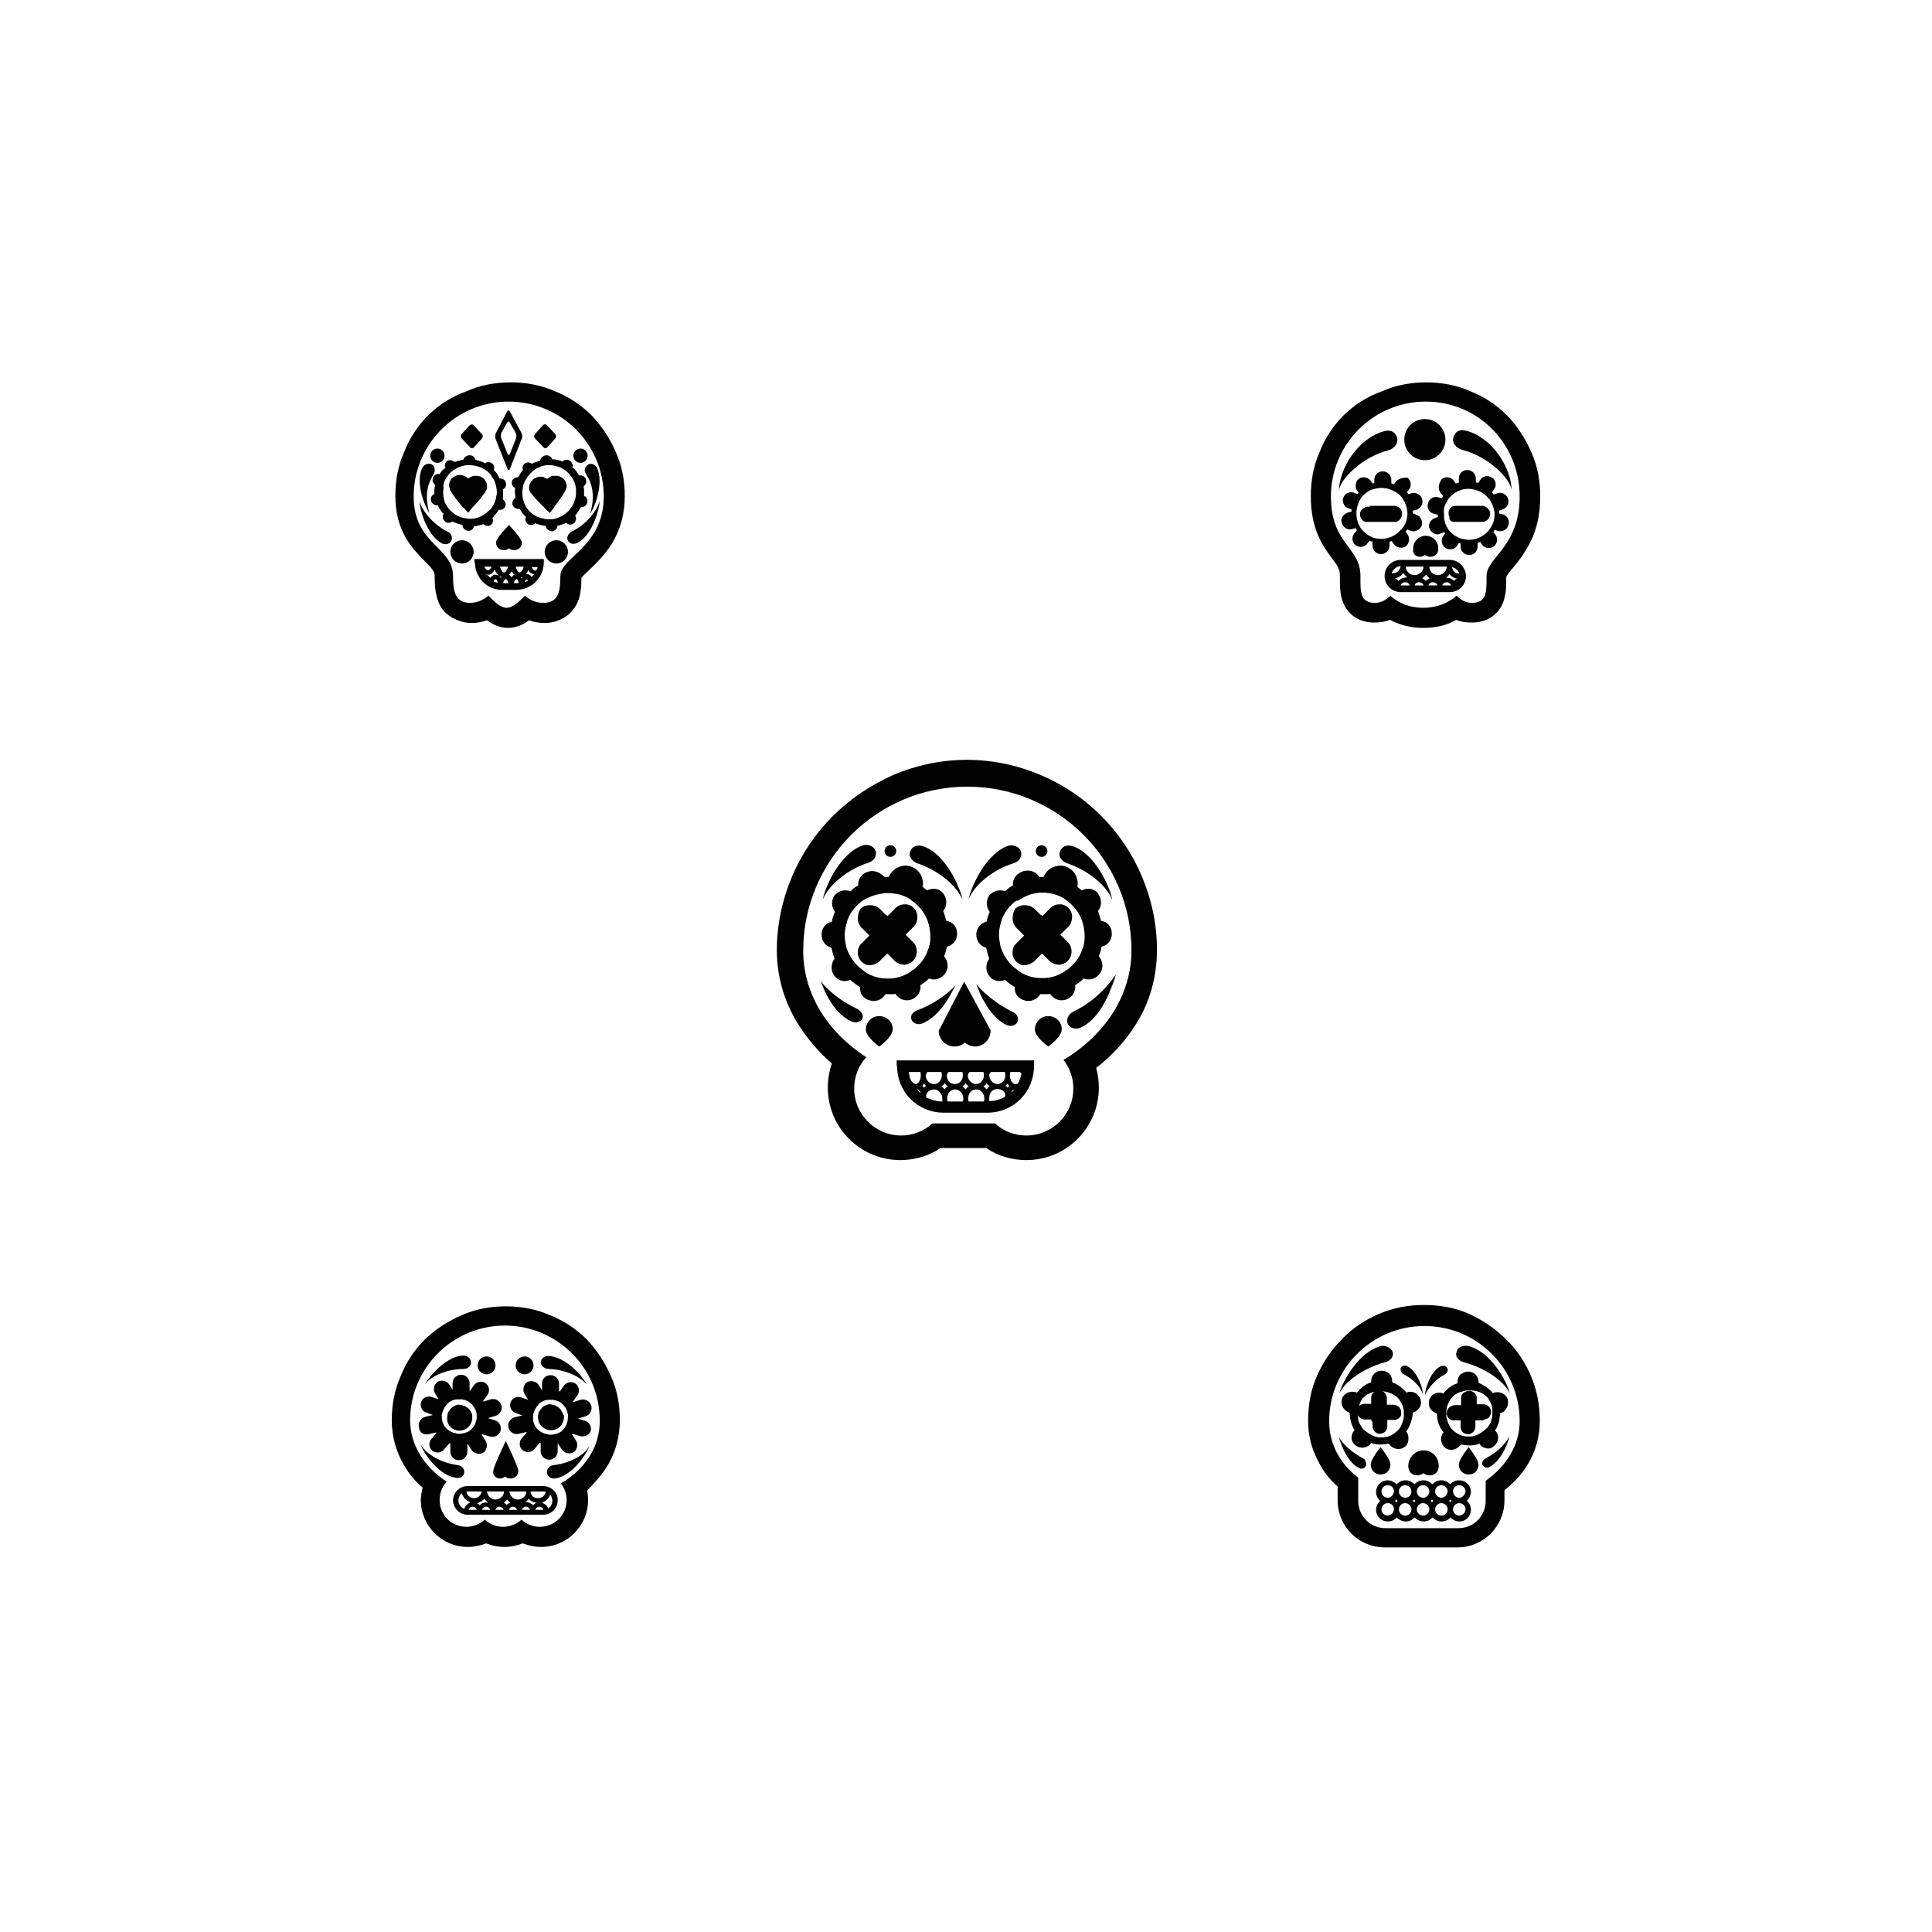 <?xml version="1.0" encoding="utf-8"?>
<!-- Generator: Adobe Illustrator 18.0.0, SVG Export Plug-In . SVG Version: 6.00 Build 0)  -->
<!DOCTYPE svg PUBLIC "-//W3C//DTD SVG 1.1//EN" "http://www.w3.org/Graphics/SVG/1.1/DTD/svg11.dtd">
<svg version="1.1" id="Layer_2_1_" xmlns="http://www.w3.org/2000/svg" xmlns:xlink="http://www.w3.org/1999/xlink" x="0px" y="0px"
	 viewBox="90 180 432 432" enable-background="new 90 180 432 432" xml:space="preserve">
<g>
	<path fill="#010101" d="M185.8,272.8c-2.3,2.3-4.2,5.1-5.4,8.2c-1.4,3.1-2,6.5-2,9.9c0,8,3.9,11.8,6.5,14.5
		c1.8,1.8,2.3,2.4,2.3,3.4c0,2,0.1,4.2,1,6.2c0.6,1.4,1.7,2.4,2.9,3.1c1.3,0.7,2.7,1.2,4.3,1.2c1.2,0,2.3-0.2,3.5-0.6
		c1.3,0.9,2.7,1.7,4.7,1.7c1.9,0,3.5-0.8,4.7-1.7c1,0.4,2.3,0.6,3.5,0.6c1.6,0,3-0.4,4.3-1.2c1.3-0.7,2.2-1.8,2.9-3.1
		c0.9-1.8,1-3.9,1-5.8c0.3-0.4,1.2-1.2,1.7-1.7c1.6-1.5,3.5-3.4,5.1-5.9c1.9-3.1,2.9-6.7,2.9-10.6c0-3.5-0.6-6.8-2-9.9
		c-1.3-3-3.1-5.8-5.4-8.2c-2.3-2.3-5.1-4.2-8.2-5.4c-3.1-1.4-6.5-2-9.9-2s-6.8,0.6-9.9,2C190.9,268.7,188.2,270.5,185.8,272.8z
		 M225,291c0,11.3-9.7,13.6-9.7,17.8c0,3.4-0.4,6-3.8,6c-1.6,0-3-0.6-4.1-1.6c-1,0.9-2.5,2.7-4.1,2.7c-1.6,0-3-1.7-4.1-2.7
		c-1,0.9-2.5,1.6-4.1,1.6c-3.4,0-3.8-2.7-3.8-6c0-6.6-8.8-7-8.8-17.8c0-11.6,9.4-21.2,21.2-21.2S225,279.3,225,291z"/>
	<path fill="#010101" d="M203.8,302.6c0.3,0.3,0.7,0.4,1.2,0.4c0.9,0,1.7-0.7,1.7-1.7c0-0.9-2.9-3.9-2.9-3.9s-2.9,2.9-2.9,3.9
		c0,0.9,0.7,1.7,1.7,1.7C203.1,303,203.5,302.9,203.8,302.6z"/>
	<circle fill="#010101" cx="193.3" cy="303.4" r="2.6"/>
	<circle fill="#010101" cx="214.4" cy="303.4" r="2.6"/>
	<path fill="#010101" d="M206.9,285.1c-0.4,0.5-0.7,1-1,1.6h-0.1c-0.6,0-1.2,0.4-1.3,0.9c-0.1,0.3-0.1,0.7,0.1,1
		c0.1,0.2,0.3,0.4,0.6,0.5c-0.1,0.5-0.1,1,0,1.6c0,0.2,0,0.4,0.1,0.6c-0.2,0.1-0.4,0.3-0.6,0.6c-0.1,0.3-0.2,0.7-0.1,1
		c0.2,0.5,0.7,0.9,1.3,0.9c0.1,0,0.2,0,0.3,0c0.4,0.6,0.8,1.3,1.4,1.8c-0.1,0.3-0.2,0.5-0.1,0.8s0.3,0.6,0.5,0.8
		c0.2,0.1,0.5,0.2,0.7,0.2c0.4,0,0.7-0.2,1-0.4c0.7,0.3,1.5,0.5,2.3,0.6c0.1,0.6,0.7,1.2,1.4,1.2c0.3,0,0.6-0.2,0.9-0.4
		c0.2-0.2,0.3-0.5,0.3-0.8c0.7-0.2,1.4-0.4,2-0.7c0.2,0.2,0.5,0.4,0.9,0.4c0.3,0,0.6-0.1,0.8-0.3c0.3-0.2,0.4-0.5,0.5-0.9
		c0-0.3,0-0.5-0.2-0.8l0.1-0.1c0.4-0.5,0.8-1.2,1.2-1.8h0.1c0.6,0,1.2-0.4,1.3-1c0.1-0.3,0-0.7-0.1-1c-0.1-0.2-0.3-0.4-0.6-0.5
		c0-0.4,0-0.8,0-1.4c0-0.3-0.1-0.6-0.1-0.8c0.2-0.1,0.4-0.3,0.5-0.6s0.1-0.7,0-1c-0.2-0.5-0.7-0.8-1.3-0.8c-0.1,0-0.1,0-0.2,0
		c-0.4-0.6-0.8-1.3-1.5-1.8l0,0c0.1-0.2,0.1-0.5,0-0.7c-0.1-0.3-0.3-0.6-0.6-0.8c-0.2-0.1-0.4-0.2-0.7-0.2s-0.7,0.1-0.9,0.4
		c-0.7-0.3-1.5-0.5-2.3-0.5c-0.2-0.5-0.7-0.9-1.3-0.9h-0.1c-0.6,0.1-1.2,0.5-1.3,1.2c-0.6,0.2-1.3,0.4-1.9,0.7
		c-0.2-0.2-0.5-0.3-0.8-0.3s-0.6,0.1-0.8,0.3c-0.3,0.2-0.4,0.5-0.5,0.9C206.8,284.5,206.9,284.7,206.9,285.1
		C207,285,206.9,285,206.9,285.1z M207.6,287.2c0.2-0.3,0.3-0.6,0.6-0.9c0,0,0-0.1,0.1-0.1c0.5-0.6,1.2-1.2,1.9-1.6h0.1
		c0.3-0.1,0.6-0.3,1-0.4c0.4-0.1,0.7-0.2,1.2-0.2c0.2,0,0.3,0,0.5,0c0.3,0,0.6,0,0.8,0.1c0.4,0.1,0.8,0.2,1.2,0.3
		c0.8,0.3,1.6,0.8,2.2,1.5c0.3,0.3,0.5,0.6,0.7,0.9c0.5,0.7,0.8,1.6,0.9,2.5c0,0.1,0,0.2,0,0.3c0,0.2,0,0.5,0,0.7
		c0,0.9-0.3,1.8-0.7,2.6c-0.2,0.3-0.4,0.6-0.6,0.9c-0.5,0.7-1.3,1.3-2.1,1.7c-0.3,0.1-0.6,0.3-1,0.4l0,0c-0.3,0.1-0.7,0.2-1.2,0.2
		c-0.2,0-0.3,0-0.5,0c-0.3,0-0.7,0-1-0.1c-0.4-0.1-0.8-0.2-1.2-0.3c-0.8-0.3-1.6-0.8-2.2-1.5c-0.3-0.3-0.5-0.6-0.7-0.9
		c-0.4-0.7-0.7-1.6-0.8-2.5c0-0.1,0-0.1,0-0.2c0-0.3,0-0.6,0-0.8l0,0C206.9,288.8,207.1,287.9,207.6,287.2z"/>
	<path fill="#010101" d="M208.4,289.7c0.1,0.1,0.1,0.3,0.2,0.4l0.1,0.1c0.6,0.9,1.9,2.2,2.8,3.1c0.1,0.1,0.2,0.1,0.2,0.2l0.1,0.1
		c0.3,0.3,0.5,0.5,0.7,0.7c0.3,0.2,0.4,0.4,0.4,0.4s0.1-0.1,0.2-0.2c0.1-0.1,0.2-0.2,0.3-0.4c0.1-0.1,0.2-0.2,0.3-0.4
		c0.1-0.1,0.2-0.2,0.2-0.3c0.6-0.8,1.4-1.9,2-2.8c0.1-0.2,0.2-0.3,0.3-0.5c0.1-0.1,0.1-0.2,0.2-0.4c0.2-0.4,0.3-0.7,0.3-0.9
		c0-0.1,0-0.2,0-0.2c0-0.2,0-0.3-0.1-0.5s-0.1-0.4-0.2-0.5c0-0.1-0.1-0.1-0.1-0.2c-0.2-0.3-0.5-0.5-0.8-0.7
		c-0.2-0.1-0.5-0.2-0.8-0.3c-0.2,0-0.3,0-0.5,0c-0.1,0-0.1,0-0.2,0c-0.1,0-0.2,0-0.3,0s-0.1,0-0.2,0c-0.4,0.1-0.8,0.4-1.2,0.7
		c-0.2-0.2-0.5-0.3-0.7-0.4c-0.2-0.1-0.3-0.1-0.5-0.1c-0.2,0-0.3,0-0.5,0l0,0c-0.2,0-0.3,0-0.5,0.1c-0.1,0-0.3,0.1-0.4,0.2
		c-0.2,0.1-0.4,0.2-0.5,0.3c-0.1,0.1-0.2,0.2-0.3,0.3c-0.2,0.3-0.4,0.6-0.5,0.9s-0.1,0.5-0.1,0.8v0.1
		C208.3,289.4,208.4,289.5,208.4,289.7z"/>
	<path fill="#010101" d="M188.3,286h-0.1c-0.6-0.1-1.2,0.3-1.4,0.8c-0.1,0.3-0.1,0.7,0,1c0.1,0.2,0.3,0.4,0.5,0.6
		c-0.1,0.5-0.2,1-0.2,1.5c0,0.2,0,0.4,0,0.6c-0.3,0.1-0.5,0.3-0.6,0.5c-0.2,0.3-0.2,0.6-0.1,1c0.1,0.5,0.6,0.9,1.2,1
		c0.1,0,0.2,0,0.3,0c0.3,0.7,0.7,1.4,1.3,1.9c-0.2,0.2-0.2,0.5-0.2,0.8s0.2,0.6,0.5,0.9c0.2,0.2,0.4,0.3,0.7,0.3
		c0.4,0,0.7-0.1,1-0.3c0.6,0.4,1.5,0.6,2.2,0.8c0,0.6,0.6,1.3,1.3,1.3c0.3,0,0.7-0.1,0.9-0.3c0.2-0.2,0.3-0.5,0.4-0.7
		c0.7-0.1,1.5-0.3,2.1-0.5c0.2,0.2,0.5,0.4,0.8,0.4s0.6,0,0.8-0.2c0.3-0.2,0.5-0.5,0.5-0.8c0.1-0.3,0-0.6-0.1-0.8l0.1-0.1
		c0.5-0.5,0.9-1,1.3-1.7h0.1c0.6,0.1,1.2-0.3,1.4-0.8c0.1-0.3,0.1-0.7-0.1-1c-0.1-0.2-0.3-0.4-0.5-0.6c0.1-0.4,0.1-0.8,0.1-1.4
		c0-0.3,0-0.6,0-0.8c0.2-0.1,0.4-0.3,0.5-0.5c0.2-0.3,0.2-0.6,0.1-1c-0.1-0.5-0.6-0.9-1.2-0.9c-0.1,0-0.1,0-0.2,0
		c-0.3-0.7-0.7-1.4-1.3-1.9c0.1-0.2,0.1-0.5,0.1-0.7c0-0.3-0.2-0.6-0.5-0.8c-0.2-0.1-0.4-0.2-0.6-0.3c-0.3,0-0.7,0.1-0.9,0.3
		c-0.7-0.4-1.5-0.6-2.2-0.8c-0.1-0.5-0.6-1-1.2-1h-0.1c-0.6,0-1.2,0.4-1.4,1c-0.6,0.1-1.4,0.3-2,0.5c-0.2-0.2-0.5-0.3-0.8-0.4
		c-0.3,0-0.6,0-0.8,0.2c-0.3,0.2-0.5,0.5-0.5,0.8c-0.1,0.2,0,0.5,0.1,0.7l-0.1,0.1C189,285,188.6,285.5,188.3,286z M189.9,286.7
		c0.2-0.3,0.4-0.6,0.6-0.8c0,0,0,0,0.1-0.1c0.6-0.6,1.3-1,2.1-1.4h0.1c0.3-0.1,0.6-0.2,1-0.3c0.3-0.1,0.7-0.1,1.2-0.1h0.1
		c0.4,0,0.9,0.1,1.4,0.2c0.4,0.1,0.7,0.2,1.2,0.4c0.8,0.4,1.6,0.9,2.1,1.7c0.2,0.3,0.4,0.6,0.6,0.9c0.4,0.7,0.6,1.7,0.7,2.6
		c0,0.1,0,0.2,0,0.3c0,0.2,0,0.5-0.1,0.7c-0.1,0.9-0.4,1.8-0.9,2.5c-0.2,0.3-0.4,0.6-0.7,0.8c-0.6,0.6-1.4,1.2-2.2,1.5
		c-0.3,0.1-0.6,0.2-1,0.3l0,0c-0.3,0.1-0.7,0.1-1,0.1h-0.1c-0.5,0-1-0.1-1.5-0.2c-0.4-0.1-0.7-0.2-1.2-0.4c-0.8-0.4-1.5-1-2.1-1.7
		c-0.2-0.3-0.4-0.6-0.6-0.9c-0.4-0.7-0.6-1.7-0.6-2.6c0-0.1,0-0.1,0-0.2c0-0.3,0-0.6,0.1-0.8l0,0C189,288.2,189.4,287.4,189.9,286.7
		z"/>
	<path fill="#010101" d="M190.7,289.7c0,0,0,0.1,0.1,0.1c0.5,1,1.6,2.3,2.5,3.4c0.1,0.1,0.1,0.2,0.2,0.2l0.1,0.1
		c0.3,0.3,0.5,0.5,0.7,0.7c0.2,0.3,0.4,0.4,0.4,0.4s0.1-0.1,0.2-0.2c0.1-0.1,0.2-0.2,0.3-0.4c0.1-0.1,0.2-0.2,0.3-0.4
		c0.1-0.1,0.2-0.2,0.3-0.3c0.7-0.7,1.6-1.7,2.2-2.6c0.1-0.1,0.2-0.3,0.3-0.4s0.2-0.2,0.2-0.3c0.2-0.3,0.4-0.6,0.4-0.9
		c0-0.1,0-0.1,0-0.2c0-0.2,0-0.4,0-0.5c0-0.2-0.1-0.4-0.2-0.6c0-0.1-0.1-0.2-0.1-0.2c-0.2-0.3-0.4-0.6-0.7-0.8
		c-0.2-0.1-0.5-0.3-0.7-0.3c-0.2,0-0.3-0.1-0.5-0.1c-0.1,0-0.1,0-0.2,0s-0.2,0-0.3,0c-0.1,0-0.1,0-0.2,0c-0.5,0.1-0.9,0.3-1.3,0.6
		c-0.2-0.2-0.4-0.3-0.7-0.5c-0.2-0.1-0.3-0.1-0.5-0.2c-0.2,0-0.3-0.1-0.5-0.1l0,0c-0.2,0-0.3,0-0.5,0c-0.1,0-0.3,0.1-0.4,0.1
		c-0.2,0.1-0.4,0.2-0.6,0.3c-0.1,0.1-0.2,0.2-0.3,0.2c-0.3,0.2-0.5,0.5-0.6,0.9c-0.1,0.2-0.2,0.5-0.2,0.8v0.1c0,0.1,0,0.2,0.1,0.4
		C190.6,289.4,190.6,289.5,190.7,289.7z"/>
	<path fill="#010101" d="M203.5,284.9c0.1,0.3,0.3,0.3,0.5,0l2.7-6.9c0.1-0.3,0.1-0.8-0.1-1.2L204,272c-0.2-0.3-0.4-0.3-0.6,0
		l-2.5,4.8c-0.2,0.3-0.2,0.8-0.1,1.3L203.5,284.9z M202.1,276.8l1.3-2.3c0.2-0.3,0.4-0.3,0.6,0l1.3,2.3c0.2,0.3,0.2,0.8,0.1,1.2
		l-1.4,3.5c-0.1,0.3-0.3,0.3-0.5,0l-1.4-3.5C201.9,277.8,202,277.2,202.1,276.8z"/>
	<path fill="#010101" d="M211.5,280c0.2,0.3,0.6,0.3,0.9,0l1.8-2c0.2-0.3,0.2-0.7,0-0.9l-1.9-2c-0.2-0.3-0.6-0.3-0.9,0l-1.8,2
		c-0.2,0.3-0.2,0.7,0,0.9L211.5,280z"/>
	<path fill="#010101" d="M195.1,280c0.2,0.3,0.6,0.3,0.9,0l1.8-2c0.2-0.3,0.2-0.7,0-0.9l-1.9-2c-0.2-0.3-0.6-0.2-0.9,0l-1.8,2
		c-0.2,0.3-0.2,0.7,0,0.9L195.1,280z"/>
	<path fill="#010101" d="M196.2,305.8c0,2.2,1.2,4.2,2.9,5.2v0.1h0.1c0.9,0.5,2,0.8,3,0.8h3.2c3.4,0,6.2-2.7,6.2-6.2v-0.7h-15.5
		V305.8z M200.4,310c0.1-0.3,0.3-0.5,0.4-0.5c0.2,0,0.4,0.3,0.5,0.8C201.1,310.3,200.8,310.2,200.4,310z M202.5,310.4
		c0.1-0.6,0.4-0.9,0.6-0.9s0.4,0.3,0.6,0.9H202.5z M205.6,310.4h-0.7c0.1-0.6,0.4-0.9,0.6-0.9c0.2,0,0.4,0.3,0.5,0.9
		C205.9,310.4,205.8,310.4,205.6,310.4z M206.6,309.3c0-0.1-0.1-0.1-0.1-0.2c0.1,0,0.3-0.1,0.4-0.1
		C206.8,309.1,206.7,309.2,206.6,309.3z M210.2,306.7c0,0.2-0.1,0.5-0.2,0.7c-0.1,0.1-0.2,0.2-0.3,0.2c-0.3,0-0.6-0.3-0.8-0.8h1.4
		V306.7z M208.1,307.5c0.3,0.5,0.7,0.8,1.3,0.9c-0.2,0.2-0.3,0.4-0.5,0.6c-0.3-0.4-0.6-0.6-1-0.6c-0.2,0-0.3,0-0.4,0.1
		C207.6,308.5,207.9,308,208.1,307.5z M207.8,309.6c0.1,0,0.2,0.1,0.3,0.2c-0.2,0.1-0.5,0.3-0.7,0.4
		C207.3,309.8,207.6,309.6,207.8,309.6z M207.1,306.7c-0.2,0.8-0.6,1.3-0.9,1.3s-0.7-0.5-0.9-1.3H207.1z M204.4,307.7
		c0.2,0.4,0.4,0.6,0.7,0.8c-0.3,0.1-0.5,0.3-0.7,0.6c-0.2-0.3-0.4-0.5-0.6-0.6C203.9,308.5,204.2,308.1,204.4,307.7z M203.6,306.7
		c-0.2,0.8-0.6,1.3-0.9,1.3s-0.7-0.5-0.9-1.3H203.6z M200.6,307.4c0.4,0.8,0.9,1.5,1.6,1.6c-0.1,0.1-0.1,0.1-0.2,0.2
		c-0.3-0.4-0.7-0.7-1.2-0.7s-0.8,0.3-1.2,0.7c-0.3-0.4-0.6-0.7-1-0.7c0,0,0,0,0-0.1c0.1,0,0.3,0.1,0.4,0.1
		C199.7,308.6,200.2,308.1,200.6,307.4z M199.9,306.7c-0.2,0.5-0.5,0.8-0.8,0.8s-0.6-0.3-0.8-0.8H199.9z"/>
	<path fill="#010101" d="M217.8,298.9c-0.8,0.4-1.2,1.4-0.8,2c0.3,0.7,1.3,0.9,2.1,0.5c3.2-1.6,4.9-7.2,5-9.4
		C223.4,294.3,221.2,297.2,217.8,298.9z"/>
	<path fill="#010101" d="M221,285.9c0,0.1,0.1,0.1,0.1,0.2c1.5,2.4,1.9,4.9,0.9,8.7c1.2-1.7,3-7,1.5-10.2c-0.4-0.7-1.3-1.2-2-0.7
		C220.8,284.3,220.5,285.2,221,285.9z"/>
	<path fill="#010101" d="M190.1,298.9c-3.2-1.6-5.6-4.5-6.3-6.8c0.1,2.2,1.8,7.7,5,9.4c0.8,0.4,1.8,0.1,2.1-0.5
		C191.3,300.2,190.9,299.2,190.1,298.9z"/>
	<path fill="#010101" d="M186.9,286.1c0-0.1,0.1-0.1,0.1-0.2c0.4-0.7,0.2-1.7-0.5-2.1c-0.7-0.3-1.6,0-2,0.7
		c-1.7,3.1,0.3,8.4,1.5,10.2C185,291.1,185.4,288.6,186.9,286.1z"/>
	<circle fill="#010101" cx="187.8" cy="281.9" r="1.6"/>
	<circle fill="#010101" cx="219.8" cy="281.9" r="1.6"/>
</g>
<g>
	<path fill="#010101" d="M225.6,508.1c2-3.1,3-6.8,3-10.5c0-3.5-0.6-6.8-2-9.9c-1.3-3-3.1-5.8-5.4-8.2c-2.3-2.3-5.1-4.2-8.2-5.4
		c-3.1-1.4-6.5-2-9.9-2s-6.8,0.6-9.9,2c-3,1.3-5.8,3.1-8.2,5.4c-2.3,2.3-4.2,5.1-5.4,8.2c-1.4,3.1-2,6.5-2,9.9s0.9,7,2.8,10.1
		c1,1.8,2.4,3.5,4.1,4.9c-0.2,0.9-0.4,1.9-0.4,2.8c0,5.8,4.7,10.5,10.5,10.5c1.4,0,2.8-0.3,4.1-0.8c1.3,0.5,2.6,0.8,4.1,0.8
		c1.4,0,2.8-0.3,4.1-0.8c1.3,0.5,2.6,0.8,4.1,0.8c5.8,0,10.5-4.7,10.5-10.5c0-0.7-0.1-1.5-0.2-2.1
		C222.8,511.7,224.4,510,225.6,508.1z M215.4,511.7c0.8,1,1.3,2.3,1.3,3.7c0,3.4-2.7,6-6,6c-1.6,0-3-0.6-4.1-1.6
		c-1,0.9-2.5,1.6-4.1,1.6c-1.6,0-3-0.6-4.1-1.6c-1,0.9-2.5,1.6-4.1,1.6c-3.4,0-6-2.7-6-6c0-1.6,0.6-3,1.6-4.1
		c-4.9-3.1-8.2-8.2-8.2-13.7c0-11.6,9.4-21.2,21.2-21.2c11.6,0,21.2,9.4,21.2,21.2C224.2,503.4,220.8,508.6,215.4,511.7z"/>
	<path fill="#010101" d="M201.8,510.6c0.4,0,0.8-0.2,1.2-0.4c0.3,0.3,0.7,0.4,1.2,0.4c0.9,0,1.7-0.7,1.7-1.7c0-0.9-2.8-6.7-2.8-6.7
		s-2.8,5.8-2.8,6.7C200.1,509.8,200.9,510.6,201.8,510.6z"/>
	<path fill="#010101" d="M185.8,500.7l1.7-0.4c0,0,0,0.1,0.1,0.1l-1.2,1.4c-0.6,0.8-0.5,2,0.3,2.6s2,0.5,2.6-0.3l1.2-1.4
		c0.1,0,0.1,0,0.2,0.1v1.8c0,1,0.8,1.9,1.9,1.9c1,0,1.9-0.8,1.9-1.9v-1.8l0,0l1,1.5c0.6,0.8,1.8,1,2.6,0.5c0.8-0.6,1-1.8,0.5-2.6
		l-0.9-1.4c0,0,0,0,0.1-0.1l1.7,0.5c0.9,0.3,2.1-0.2,2.4-1.2s-0.2-2.1-1.2-2.4l-1.6-0.5l0,0l1.7-0.5c1-0.3,1.6-1.4,1.3-2.4
		s-1.4-1.6-2.4-1.3l-1.6,0.5c0,0,0-0.1-0.1-0.1l1-1.4c0.6-0.8,0.4-2-0.4-2.6c-0.8-0.6-2-0.4-2.6,0.4l-0.9,1.3H195v-1.7
		c0-1-0.8-1.9-1.9-1.9c-1,0-1.9,0.8-1.9,1.9v1.5l-0.8-1.3c-0.6-0.8-1.8-1-2.6-0.5c-0.8,0.6-1,1.8-0.5,2.6l0.8,1.3l-1.5-0.5
		c-0.9-0.4-2.1,0.1-2.4,1c-0.4,0.9,0.1,2.1,1,2.4l1.6,0.6l0,0l-1.7,0.4c-1,0.3-1.7,1.3-1.4,2.3C183.7,500.3,184.7,500.9,185.8,500.7
		z M188.9,495.9c0.1-0.3,0.2-0.5,0.3-0.8c0.2-0.4,0.5-0.8,0.9-1.3c0.2-0.2,0.4-0.3,0.7-0.5c0.4-0.2,0.9-0.4,1.5-0.4
		c0.1,0,0.2,0,0.4,0c0.2,0,0.4,0,0.6,0c0.4,0.1,0.9,0.2,1.3,0.4c0.3,0.2,0.6,0.4,0.9,0.7c0.3,0.3,0.6,0.7,0.8,1.2
		c0.1,0.3,0.2,0.6,0.3,1c0,0.2,0,0.3,0,0.5c0,0.3,0,0.6-0.1,0.9c-0.1,0.3-0.2,0.6-0.3,0.9c-0.2,0.4-0.5,0.8-0.9,1.2
		c-0.2,0.2-0.5,0.4-0.8,0.5c-0.4,0.2-0.9,0.3-1.5,0.4c-0.1,0-0.2,0-0.3,0c-0.2,0-0.5,0-0.7-0.1c-0.5-0.1-0.9-0.2-1.4-0.5
		c-0.3-0.2-0.6-0.4-0.8-0.6c-0.3-0.3-0.6-0.7-0.8-1.3c-0.1-0.3-0.2-0.6-0.2-0.9c0-0.2,0-0.3,0-0.5
		C188.7,496.5,188.8,496.2,188.9,495.9z"/>
	<path fill="#010101" d="M192.7,499.9c1.7,0,2.9-1.4,2.9-2.9c0-0.1,0-0.3,0-0.4c0-0.3-0.1-0.6-0.3-0.9c-0.1-0.2-0.2-0.4-0.4-0.6
		c-0.3-0.3-0.6-0.5-1-0.7c-0.2-0.1-0.4-0.1-0.6-0.2c-0.2,0-0.4-0.1-0.6-0.1s-0.4,0-0.6,0.1c-0.2,0-0.4,0.1-0.5,0.2
		c-0.3,0.1-0.6,0.3-0.8,0.6c-0.2,0.2-0.4,0.5-0.6,0.8c-0.1,0.1-0.1,0.3-0.1,0.4c-0.1,0.3-0.1,0.5-0.1,0.8
		C189.8,498.5,191.1,499.9,192.7,499.9z"/>
	<path fill="#010101" d="M220.8,497.7l-1.6-0.5l0,0l1.7-0.5c1-0.3,1.6-1.4,1.3-2.4c-0.3-1-1.4-1.6-2.4-1.3l-1.6,0.5
		c0,0,0-0.1-0.1-0.1l1-1.4c0.6-0.8,0.4-2-0.4-2.6c-0.8-0.6-2-0.4-2.6,0.4l-0.9,1.3H215v-1.7c0-1-0.8-1.9-1.9-1.9s-1.9,0.8-1.9,1.9
		v1.5l-0.8-1.3c-0.6-0.8-1.8-1-2.6-0.5c-0.8,0.6-1,1.8-0.5,2.6l0.8,1.3l-1.5-0.5c-0.9-0.4-2.1,0.1-2.4,1c-0.4,0.9,0.1,2.1,1,2.4
		l1.6,0.6l0,0l-1.7,0.4c-1,0.3-1.7,1.3-1.4,2.3c0.2,1,1.3,1.7,2.3,1.4l1.7-0.4c0,0,0,0.1,0.1,0.1l-1.2,1.4c-0.6,0.8-0.5,2,0.3,2.6
		c0.8,0.6,2,0.5,2.6-0.3l1.2-1.4c0.1,0,0.1,0,0.2,0.1v1.8c0,1,0.8,1.9,1.9,1.9c1,0,1.9-0.8,1.9-1.9v-1.8l0,0l1,1.5
		c0.6,0.8,1.8,1,2.6,0.5c0.8-0.6,1-1.8,0.5-2.6l-0.9-1.4c0,0,0,0,0.1-0.1l1.7,0.5c0.9,0.3,2.1-0.2,2.4-1.2
		C222.3,499,221.8,498,220.8,497.7z M216.9,497.8c-0.1,0.3-0.2,0.6-0.3,0.9c-0.2,0.4-0.5,0.8-0.9,1.2c-0.2,0.2-0.5,0.4-0.8,0.5
		c-0.4,0.2-0.9,0.3-1.5,0.4c-0.1,0-0.2,0-0.3,0c-0.2,0-0.5,0-0.7-0.1c-0.5-0.1-0.9-0.2-1.4-0.5c-0.3-0.2-0.6-0.4-0.8-0.6
		c-0.3-0.3-0.6-0.7-0.8-1.3c-0.1-0.3-0.2-0.6-0.2-0.9c0-0.2,0-0.3,0-0.5c0-0.3,0-0.6,0.1-0.9c0.1-0.3,0.2-0.5,0.3-0.8
		c0.2-0.4,0.5-0.8,0.9-1.3c0.2-0.2,0.4-0.3,0.7-0.5c0.4-0.2,0.9-0.4,1.5-0.4c0.1,0,0.2,0,0.4,0c0.2,0,0.4,0,0.6,0
		c0.4,0.1,0.9,0.2,1.3,0.4s0.6,0.4,0.9,0.7c0.3,0.3,0.6,0.7,0.8,1.2c0.1,0.3,0.2,0.6,0.3,1c0,0.2,0,0.3,0,0.5
		C217,497.3,216.9,497.6,216.9,497.8z"/>
	<path fill="#010101" d="M215.6,495.6c-0.1-0.2-0.2-0.4-0.4-0.6c-0.3-0.3-0.6-0.5-1-0.7c-0.2-0.1-0.4-0.1-0.6-0.2
		c-0.2,0-0.4-0.1-0.6-0.1c-0.2,0-0.4,0-0.6,0.1c-0.2,0-0.4,0.1-0.5,0.2c-0.3,0.1-0.6,0.3-0.8,0.6c-0.2,0.2-0.4,0.5-0.6,0.8
		c-0.1,0.1-0.1,0.3-0.1,0.4c-0.1,0.3-0.1,0.5-0.1,0.8c0,1.7,1.4,2.9,2.9,2.9c1.7,0,2.9-1.4,2.9-2.9c0-0.1,0-0.3,0-0.4
		C215.8,496.2,215.8,495.9,215.6,495.6z"/>
	<path fill="#010101" d="M213.8,507.6c-0.9,0.1-1.6,0.8-1.5,1.7c0.1,0.8,0.9,1.4,1.8,1.3c3.7-0.5,7-5.3,7.7-7.3
		C220.9,505.2,217.5,507.2,213.8,507.6z"/>
	<path fill="#010101" d="M193.7,486.1c0.9,0,1.7-0.7,1.6-1.5c0-0.8-0.7-1.5-1.7-1.5c-3.7,0.1-7.5,4.5-8.6,6.4
		C186.5,487.6,190.1,486.1,193.7,486.1z"/>
	<path fill="#010101" d="M212.6,486.1c3.7,0.1,7.2,1.7,8.6,3.5c-0.9-1.9-4.8-6.3-8.6-6.4c-0.9,0-1.7,0.6-1.7,1.5
		C211,485.3,211.7,486.1,212.6,486.1z"/>
	<path fill="#010101" d="M211.5,512.3h-17c-1.8,0-3.2,1.5-3.2,3.2s1.5,3.2,3.2,3.2h17c1.8,0,3.2-1.5,3.2-3.2
		C214.8,513.8,213.3,512.3,211.5,512.3z M208.8,513.5h2.7c0.2,0,0.4,0,0.5,0.1c-0.1,0.8-0.8,1.4-1.7,1.4s-1.5-0.5-1.7-1.4
		C208.8,513.6,208.8,513.6,208.8,513.5z M202.7,513.5c0,0.9-0.8,1.8-1.9,1.8c-1,0-1.8-0.8-1.9-1.8H202.7z M194.6,513.5h3.1
		c-0.1,0.8-0.8,1.5-1.7,1.5c-0.8,0-1.6-0.6-1.7-1.5C194.5,513.5,194.5,513.5,194.6,513.5z M193.8,517.4c-0.7-0.3-1.3-1-1.3-1.9
		c0-0.6,0.3-1.3,0.8-1.6c0.2,0.9,0.9,1.7,1.9,2C194.6,516.2,194,516.7,193.8,517.4z M194.8,517.6c0.1-0.4,0.5-0.7,0.9-0.7
		s0.8,0.3,0.9,0.7H194.8z M197.3,516.6c-0.2-0.2-0.4-0.4-0.7-0.5c0.7-0.1,1.3-0.5,1.7-1c0.2,0.3,0.5,0.6,0.8,0.9c-0.1,0-0.2,0-0.2,0
		C198.2,515.9,197.6,516.1,197.3,516.6z M197.8,517.6c0.1-0.4,0.5-0.7,0.9-0.7s0.8,0.3,0.9,0.7H197.8z M200.3,516.5
		c0-0.1-0.1-0.1-0.1-0.1S200.3,516.4,200.3,516.5L200.3,516.5z M200.8,517.6c0.1-0.4,0.5-0.7,0.9-0.7s0.8,0.3,0.9,0.7H200.8z
		 M203.3,516.5c-0.2-0.2-0.4-0.4-0.7-0.5c0.3-0.2,0.6-0.4,0.8-0.7c0.2,0.3,0.5,0.5,0.7,0.7C203.8,516.1,203.5,516.3,203.3,516.5z
		 M203.8,517.6c0.1-0.4,0.5-0.7,0.9-0.7s0.8,0.3,0.9,0.7H203.8z M203.9,513.5h3.8c0,0.9-0.8,1.8-1.9,1.8
		C204.8,515.3,204,514.5,203.9,513.5z M206.2,516.5L206.2,516.5c0-0.1,0-0.1,0.1-0.1C206.3,516.5,206.3,516.5,206.2,516.5z
		 M206.7,517.6c0.1-0.4,0.5-0.7,0.9-0.7c0.4,0,0.8,0.3,0.9,0.7H206.7z M209.2,516.6c-0.3-0.4-0.9-0.7-1.6-0.7h-0.1
		c0.3-0.2,0.5-0.5,0.7-0.8c0.4,0.5,0.9,0.8,1.7,0.9C209.7,516.2,209.4,516.3,209.2,516.6z M211.5,517.6h-1.8
		c0.1-0.4,0.5-0.7,0.9-0.7s0.8,0.3,0.9,0.7C211.6,517.6,211.6,517.6,211.5,517.6z M212.6,517.3c-0.2-0.6-0.7-1-1.4-1.3
		c0.8-0.3,1.5-0.9,1.8-1.8c0.3,0.3,0.5,0.8,0.5,1.4C213.5,516.2,213.2,516.9,212.6,517.3z"/>
	<path fill="#010101" d="M193.8,509.3c0.1-0.8-0.5-1.6-1.5-1.7c-3.7-0.5-6.9-2.4-8.2-4.5c0.7,2,4.1,6.8,7.7,7.3
		C192.9,510.7,193.7,510.1,193.8,509.3z"/>
	<circle fill="#010101" cx="198.8" cy="485.3" r="2"/>
	<circle fill="#010101" cx="207.3" cy="485.3" r="2"/>
</g>
<g>
	<path fill="#010101" d="M390.5,272.8c-2.3,2.3-4.2,5.1-5.4,8.2c-1.4,3.1-2,6.5-2,9.9c0,7.5,2.7,11.2,4.7,13.9
		c1.4,1.8,1.8,2.5,1.8,3.9v0.3c0,1.9,0,3.9,0.7,5.7c1.2,2.9,3.7,4.5,7,4.5c1.4,0,2.5-0.2,3.5-0.6c1.9,1,4.4,1.8,7.4,1.8
		c3.1,0,5.6-0.7,7.4-1.8c0.9,0.4,2.1,0.6,3.5,0.6c3.4,0,5.9-1.7,7-4.5c0.7-1.8,0.7-3.8,0.7-5.7V309c0.2-0.4,0.8-1.3,1.4-1.9
		c1.3-1.5,2.7-3.4,4-5.9c1.5-3,2.2-6.4,2.2-10.2c0-3.5-0.6-6.8-2-9.9c-1.3-3-3.1-5.8-5.4-8.2c-2.3-2.3-5.1-4.2-8.2-5.4
		c-3.1-1.4-6.5-2-9.9-2s-6.8,0.6-9.9,2C395.6,268.7,392.9,270.5,390.5,272.8z M429.8,291c0,11.3-7.4,13.6-7.4,17.8
		c0,3.4,0.1,6-3.2,6c-1.6,0-2.4-0.6-3.5-1.6c-1,0.9-3.5,2.7-7.4,2.7c-4,0-6.3-1.7-7.4-2.7c-1,0.9-1.9,1.6-3.5,1.6
		c-3.4,0-3.2-2.7-3.2-6c0-6.6-6.6-7-6.6-17.8c0-11.6,9.4-21.2,21.2-21.2S429.8,279.3,429.8,291z"/>
	<path fill="#010101" d="M414.2,305.2h-11c-2,0-3.6,1.6-3.6,3.6c0,2,1.6,3.6,3.6,3.6h11c2,0,3.6-1.6,3.6-3.6
		C417.7,306.8,416.2,305.2,414.2,305.2z M408.3,306.7c0,1-0.9,1.9-2,1.9c-1,0-1.9-0.8-2-1.9H408.3z M401.2,309.2c0,0.1,0,0.1,0,0.2
		c0,0.1,0,0.1,0,0.2C401.2,309.4,401.2,309.3,401.2,309.2z M401.2,308.2c0.2-0.8,1-1.6,2-1.6c-0.1,0.8-0.8,1.6-1.8,1.6
		C401.3,308.2,401.2,308.2,401.2,308.2z M402.7,309.9c-0.2-0.3-0.5-0.5-0.8-0.6c0.7-0.1,1.4-0.5,1.9-1.2c0.2,0.4,0.5,0.7,0.9,1
		c-0.1,0-0.2,0-0.3,0C403.6,309.2,403.1,309.5,402.7,309.9z M403.2,310.9c0.1-0.4,0.5-0.7,1-0.7s0.9,0.3,1,0.7H403.2z M405.8,309.9
		c-0.1-0.1-0.1-0.2-0.2-0.2c0.1,0,0.2,0.1,0.4,0.1C405.9,309.8,405.8,309.8,405.8,309.9z M406.3,310.9c0.1-0.4,0.5-0.7,1-0.7
		c0.5,0,0.9,0.3,1,0.7H406.3z M408.8,309.9c-0.2-0.3-0.5-0.4-0.8-0.6c0.3-0.2,0.6-0.5,0.9-0.8c0.2,0.3,0.5,0.6,0.8,0.8
		C409.5,309.4,409.2,309.6,408.8,309.9z M409.4,310.9c0.1-0.4,0.5-0.7,1-0.7s0.9,0.3,1,0.7H409.4z M409.6,306.7h3.9
		c0,1-0.9,1.9-2,1.9C410.4,308.6,409.6,307.7,409.6,306.7z M412,309.9l-0.1-0.1c0.1,0,0.2,0,0.3,0C412.1,309.7,412,309.8,412,309.9z
		 M414.2,310.9h-1.7c0.1-0.4,0.5-0.7,1-0.7c0.4,0,0.8,0.3,1,0.7C414.4,310.9,414.3,310.9,414.2,310.9z M415.1,309.9
		c-0.4-0.5-0.9-0.7-1.6-0.7c-0.1,0-0.1,0-0.2,0c0.3-0.2,0.6-0.5,0.8-0.8c0.4,0.5,1,0.9,1.8,1C415.6,309.4,415.3,309.6,415.1,309.9z
		 M414.7,306.8c0.7,0.2,1.4,0.7,1.6,1.5C415.3,308.2,414.8,307.6,414.7,306.8z"/>
	<path fill="#010101" d="M402.1,287.7l-0.4,0.6c-0.2-0.1-0.4-0.2-0.6-0.2v-0.8c0-1-0.8-1.9-1.9-1.9s-1.9,0.8-1.9,1.9v0.7
		c-0.1,0-0.2,0.1-0.4,0.1l-0.4-0.6c-0.6-0.8-1.8-1-2.6-0.5c-0.8,0.6-1,1.8-0.5,2.6l0.4,0.6c-0.1,0.1-0.2,0.2-0.2,0.3l-0.8-0.3
		c-0.9-0.4-2.1,0.1-2.4,1c-0.4,0.9,0.1,2.1,1,2.4l0.8,0.3c0,0.2,0,0.3,0,0.5l-0.8,0.2c-1,0.3-1.7,1.3-1.4,2.3c0.3,1,1.3,1.7,2.3,1.4
		l0.8-0.2c0.1,0.2,0.2,0.3,0.3,0.5l-0.6,0.7c-0.6,0.8-0.5,2,0.3,2.6c0.8,0.6,2,0.5,2.6-0.3l0.5-0.7c0.2,0.1,0.4,0.2,0.7,0.2v0.9
		c0,1,0.8,1.9,1.9,1.9c1,0,1.9-0.8,1.9-1.9v-0.9c0.2,0,0.3-0.1,0.5-0.1l0.5,0.7c0.6,0.8,1.8,1,2.6,0.5c0.8-0.6,1-1.8,0.5-2.6
		l-0.5-0.7c0.1-0.2,0.2-0.3,0.4-0.5l0.8,0.3c0.9,0.3,2.1-0.2,2.4-1.2c0.3-0.9-0.2-2.1-1.2-2.4l-0.8-0.3c0-0.2,0-0.3,0-0.5
		c0,0,0,0,0-0.1l0.8-0.2c1-0.3,1.6-1.4,1.3-2.4s-1.4-1.6-2.4-1.3l-0.7,0.2c-0.1-0.2-0.2-0.3-0.3-0.5l0.5-0.6c0.6-0.8,0.4-2-0.4-2.6
		C403.9,286.8,402.8,286.9,402.1,287.7z M403.7,291.6c0,0.1,0.1,0.1,0.1,0.2c0.6,0.9,0.9,2,0.9,3.1l0,0c0,0.1,0,0.2,0,0.3
		c-0.1,1.2-0.5,2.2-1.2,3c0,0.1-0.1,0.1-0.2,0.2c-0.7,0.8-1.6,1.5-2.7,1.8c-0.1,0-0.2,0.1-0.3,0.1c-0.4,0.1-0.9,0.2-1.4,0.2
		c-0.6,0-1.4-0.1-1.9-0.3c-0.1,0-0.1,0-0.2-0.1c-1-0.4-2-1.2-2.6-2.1c0-0.1-0.1-0.1-0.1-0.2c-0.5-0.8-0.8-1.9-0.8-3
		c0-0.1,0-0.1,0-0.2c0-0.1,0-0.2,0-0.3c0.1-1,0.5-2.1,1-2.9c0.1-0.1,0.2-0.2,0.2-0.3c0.6-0.7,1.5-1.4,2.5-1.7c0.1,0,0.3-0.1,0.4-0.1
		c0.4-0.1,0.9-0.2,1.5-0.2c0.6,0,1.3,0.1,1.8,0.3c0.1,0,0.1,0,0.2,0.1C402.1,289.9,403.1,290.6,403.7,291.6z"/>
	<path fill="#010101" d="M396.4,293.3h-0.5c-0.1,0-0.1,0-0.2,0c-0.6,0.1-1,0.4-1.4,0.9c-0.1,0.2-0.2,0.5-0.2,0.8l0,0
		c0,0.7,0.4,1.4,1,1.6c0.2,0.1,0.4,0.1,0.6,0.1l0,0h0.5h0.1h5h0.1h0.4c0.1,0,0.2,0,0.3,0c0.6-0.1,1-0.5,1.3-1.2
		c0.1-0.2,0.1-0.4,0.1-0.6c0-0.1,0-0.2,0-0.3c-0.1-0.6-0.5-1.2-1.2-1.4c-0.2-0.1-0.4-0.1-0.6-0.1l0,0h-0.5l0,0h-5L396.4,293.3z"/>
	<path fill="#010101" d="M412.1,290.2l0.6,0.7c-0.1,0.2-0.2,0.3-0.3,0.5l-0.8-0.2c-1-0.3-2.1,0.3-2.3,1.4c-0.3,1,0.3,2.1,1.4,2.3
		l0.8,0.2c0,0.2,0,0.3,0,0.5l-0.8,0.3c-0.9,0.4-1.5,1.5-1,2.4c0.4,0.9,1.5,1.5,2.4,1l0.8-0.3c0.1,0.1,0.2,0.2,0.2,0.3l-0.4,0.6
		c-0.6,0.8-0.3,2.1,0.5,2.6c0.8,0.6,2.1,0.4,2.6-0.5l0.4-0.6c0.1,0,0.2,0.1,0.4,0.1v0.7c0,1,0.8,1.9,1.9,1.9s1.9-0.8,1.9-1.9v-0.8
		c0.2-0.1,0.4-0.1,0.6-0.2l0.4,0.6c0.6,0.8,1.8,1,2.6,0.4c0.8-0.6,1-1.8,0.4-2.6l-0.5-0.6c0.1-0.2,0.2-0.3,0.3-0.5l0.7,0.2
		c1,0.3,2.1-0.2,2.4-1.3c0.3-1-0.2-2.1-1.3-2.4l-0.8-0.2c0,0,0,0,0-0.1c0-0.2,0-0.3,0-0.5l0.8-0.3c0.9-0.3,1.6-1.4,1.2-2.4
		c-0.3-0.9-1.4-1.6-2.4-1.2l-0.8,0.3c-0.1-0.2-0.2-0.3-0.4-0.5l0.5-0.7c0.6-0.8,0.4-2.1-0.5-2.6c-0.8-0.6-2.1-0.4-2.6,0.5l-0.5,0.7
		c-0.2-0.1-0.3-0.1-0.5-0.1v-0.9c0-1-0.8-1.9-1.9-1.9s-1.9,0.8-1.9,1.9v0.9c-0.2,0.1-0.4,0.2-0.7,0.2l-0.5-0.7
		c-0.6-0.8-1.9-0.9-2.6-0.3C411.6,288.2,411.5,289.4,412.1,290.2z M413.6,292c0-0.1,0.1-0.1,0.1-0.2c0.6-0.9,1.6-1.7,2.6-2.1
		c0.1,0,0.1,0,0.2-0.1c0.6-0.2,1.3-0.3,1.9-0.3c0.5,0,0.9,0.1,1.4,0.2c0.1,0,0.2,0.1,0.3,0.1c1,0.3,2,0.9,2.7,1.8
		c0.1,0.1,0.1,0.1,0.2,0.2c0.6,0.8,1,1.9,1.2,3c0,0.1,0,0.2,0,0.3l0,0c0,1.2-0.3,2.2-0.9,3.1c0,0.1-0.1,0.1-0.1,0.2
		c-0.6,0.9-1.6,1.7-2.7,2.1c-0.1,0-0.1,0-0.2,0.1c-0.5,0.2-1.2,0.3-1.8,0.3c-0.5,0-0.9-0.1-1.5-0.2c-0.1,0-0.3-0.1-0.4-0.1
		c-0.9-0.3-1.8-0.9-2.5-1.7c-0.1-0.1-0.2-0.2-0.2-0.3c-0.6-0.8-1-1.8-1-2.9c0-0.1,0-0.2,0-0.3s0-0.1,0-0.2
		C412.7,293.9,413,293,413.6,292z"/>
	<path fill="#010101" d="M415,296.7c0.1,0,0.1,0,0.2,0h0.5h0.2h5l0,0h0.5l0,0c0.2,0,0.4,0,0.6-0.1c0.6-0.2,1-0.7,1.2-1.4
		c0-0.1,0-0.2,0-0.3c0-0.2,0-0.4-0.1-0.6c-0.2-0.5-0.7-0.9-1.3-1.2c-0.1,0-0.2,0-0.3,0h-0.4h-0.1h-5H416h-0.5l0,0
		c-0.2,0-0.4,0-0.6,0.1c-0.6,0.2-1,0.8-1,1.6l0,0c0,0.3,0.1,0.6,0.2,0.8C414,296.3,414.4,296.6,415,296.7z"/>
	<path fill="#010101" d="M407.5,304.5c0.4,0,0.8-0.2,1.2-0.4c0.3,0.3,0.7,0.4,1.2,0.4c0.9,0,1.7-0.7,1.7-1.7l0,0v-0.2
		c0-1.6-1.3-2.8-2.8-2.8c-1.6,0-2.8,1.3-2.8,2.8v0.2l0,0C405.8,303.7,406.5,304.5,407.5,304.5z"/>
	<path fill="#010101" d="M400.4,280.7c1.5-0.4,2.3-1.7,2-2.8c-0.3-1.2-1.4-1.9-2.8-1.5c-5.9,1.5-10.2,8.4-10.2,13.4
		C389.5,287.3,394.5,282.2,400.4,280.7z"/>
	<path fill="#010101" d="M417,280.6c5.9,1.5,10.9,6.6,11,9.1c0-5-4.3-11.9-10.2-13.4c-1.5-0.4-2.5,0.3-2.8,1.5
		C414.6,278.9,415.5,280.2,417,280.6z"/>
	<circle fill="#010101" cx="408.6" cy="278.3" r="4.6"/>
</g>
<g>
	<path fill="#010101" d="M276.2,362.5c-3.9,3.9-7,8.5-9.1,13.5c-2.2,5.2-3.4,10.8-3.4,16.5s1.6,11.4,4.7,16.4c2,3.2,4.6,6.3,7.6,8.9
		c-0.6,1.8-0.9,3.6-0.9,5.4c0,9,7.3,16.2,16.2,16.2c3.2,0,6.4-0.9,9-2.7c1,0,2.3,0,3.8,0c2.2,0,4.5,0,6.2,0c0.1,0,0.1,0,0.2,0
		c2.6,1.8,5.8,2.7,9,2.7c9,0,16.2-7.3,16.2-16.2c0-1.6-0.2-3-0.6-4.4c3.5-2.7,6.4-5.9,8.6-9.3c3.4-5.2,5-11.1,5-17.1
		c0-5.8-1.2-11.3-3.4-16.5c-2.1-5-5.2-9.6-9.1-13.5c-3.9-3.9-8.5-7-13.5-9.1c-5.2-2.2-10.8-3.4-16.5-3.4s-11.3,1.2-16.5,3.4
		C284.6,355.6,280.1,358.6,276.2,362.5z M343,392.5c0,10.1-6,19-15.2,24.5c1.4,1.8,2.2,4,2.2,6.4c0,5.8-4.7,10.5-10.5,10.5
		c-2.7,0-5.2-1-7-2.7c0,0-0.8,0-2.2,0c-3,0-8.6,0-10.8,0c-0.6,0-1,0-1,0c-1.9,1.7-4.3,2.7-7,2.7c-5.8,0-10.5-4.7-10.5-10.5
		c0-2.7,1-5.2,2.7-7c-8.6-5.6-14.1-14.1-14.1-23.8c0-20.2,16.4-36.7,36.7-36.7C326.5,355.9,343,372.3,343,392.5z"/>
	<path fill="#010101" d="M299.9,410.5c0,1.9,1.6,3.5,3.5,3.5c0.9,0,1.8-0.3,2.3-0.9c0.6,0.5,1.5,0.9,2.3,0.9c1.9,0,3.5-1.6,3.5-3.5
		v-0.1l-5.9-10.9L299.9,410.5L299.9,410.5z"/>
	<path fill="#010101" d="M290.6,418.4c0,5.8,4.6,10.4,10.4,10.4h9.8c5.8,0,10.4-4.6,10.4-10.4v-1.3h-30.7v1.3H290.6z M295,423.5
		c0.4,0.1,0.7,0.4,0.9,0.9C295.5,424.2,295.3,423.9,295,423.5z M300.7,426.3c-1.3,0-2.5-0.4-3.6-0.9c0-0.1,0-0.2,0-0.4
		c0-0.7,0.8-1.4,1.8-1.4c0.9,0,1.8,0.9,1.8,2C300.7,425.8,300.7,426.1,300.7,426.3z M305.3,426.3h-3.4c-0.1-0.2-0.1-0.5-0.1-0.7
		c0-1.2,0.8-2,1.8-2c0.9,0,1.8,0.9,1.8,2C305.4,425.8,305.4,426.1,305.3,426.3z M310,426.3h-3.4c-0.1-0.2-0.1-0.5-0.1-0.7
		c0-1.2,0.8-2,1.8-2s1.8,0.9,1.8,2C310.1,425.8,310.1,426.1,310,426.3z M314.7,425.3c-1,0.5-2.2,0.9-3.5,0.9c0-0.2,0-0.4,0-0.7
		c0-1.2,0.8-2,1.8-2s1.8,0.6,1.8,1.4C314.8,424.9,314.7,425.1,314.7,425.3z M316.1,424.3c0.1-0.4,0.4-0.6,0.7-0.7
		C316.6,423.9,316.3,424.1,316.1,424.3z M315.9,419.7h2.2c0.1,0.1,0.1,0.2,0.2,0.3c0.1,0.1,0.1,0.2,0.1,0.2
		c-0.2,0.7-0.4,1.4-0.8,2.1c-0.2,0.1-0.4,0.1-0.6,0.1c-0.5,0-1.2-0.8-1.2-2C315.9,420.1,315.9,419.9,315.9,419.7z M315.3,422.3
		c0.1,0.2,0.2,0.4,0.4,0.5c-0.1,0.1-0.3,0.3-0.4,0.4c-0.1-0.2-0.3-0.3-0.5-0.4C314.9,422.7,315.1,422.5,315.3,422.3z M311.6,419.7
		h3.1c0,0.2,0.1,0.4,0.1,0.7c0,1.2-0.8,2-1.8,2c-0.9,0-1.8-0.9-1.8-2C311.2,420.2,311.3,419.9,311.6,419.7z M310.6,422.2
		c0.2,0.3,0.4,0.5,0.7,0.7c-0.3,0.2-0.5,0.4-0.7,0.7c-0.2-0.3-0.4-0.5-0.7-0.7C310.2,422.7,310.5,422.5,310.6,422.2z M306.8,419.7
		h3.1c0,0.2,0.1,0.4,0.1,0.7c0,1.2-0.8,2-1.8,2c-0.9,0-1.8-0.9-1.8-2C306.5,420.1,306.6,419.9,306.8,419.7z M305.9,422.2
		c0.2,0.3,0.4,0.5,0.7,0.7c-0.3,0.2-0.5,0.4-0.7,0.7c-0.2-0.3-0.4-0.5-0.7-0.7C305.5,422.7,305.8,422.5,305.9,422.2z M302.1,419.7
		h3.1c0,0.2,0.1,0.4,0.1,0.7c0,1.2-0.8,2-1.8,2s-1.8-0.9-1.8-2C301.8,420.1,301.9,419.9,302.1,419.7z M301.2,422.2
		c0.2,0.3,0.4,0.5,0.7,0.7c-0.3,0.2-0.5,0.4-0.7,0.7c-0.2-0.3-0.4-0.5-0.7-0.7C300.8,422.7,301.1,422.5,301.2,422.2z M297.4,419.7
		h3.1c0,0.2,0.1,0.4,0.1,0.7c0,1.2-0.8,2-1.8,2s-1.8-0.9-1.8-2C297.1,420.1,297.2,419.9,297.4,419.7z M296.6,422.3
		c0.2,0.2,0.3,0.4,0.5,0.5c-0.2,0.1-0.4,0.3-0.5,0.4c-0.1-0.2-0.3-0.3-0.4-0.4C296.4,422.7,296.5,422.5,296.6,422.3z M295.8,419.7
		c0,0.2,0.1,0.4,0.1,0.7c0,1.2-0.6,2-1.2,2c-0.2,0-0.6-0.3-1-0.8c-0.3-0.6-0.4-1.3-0.5-1.9H295.8L295.8,419.7z"/>
	<path fill="#010101" d="M317.5,408.5c0.4-0.8-0.1-1.8-1-2.2c-3.1-1.5-6.1-3.8-8.2-6.2c0.3,0.7,0.6,1.5,0.9,2.2
		c2.1,4.4,4.3,6.2,5.9,6.9c0.3,0.1,0.6,0.2,0.9,0.2C316.8,409.3,317.3,409,317.5,408.5z"/>
	<path fill="#010101" d="M295.4,409c0.3,0,0.5,0,0.7-0.1c1.6-0.6,4-2.2,6.4-6.4c0.4-0.7,0.7-1.5,1.2-2.2c-2.2,2.3-5.3,4.4-8.6,5.6
		c-0.5,0.2-0.9,0.5-1.2,0.9c-0.2,0.4-0.2,0.8-0.1,1.2C294.1,408.6,294.7,409,295.4,409z"/>
	<path fill="#010101" d="M281.7,405.6c-3.2-1.5-6.2-3.7-8.2-6.2c0.3,0.7,0.6,1.5,0.9,2.2c2.1,4.4,4.4,6.1,6,6.8
		c0.3,0.1,0.6,0.2,0.9,0.2c0.6,0,1.3-0.3,1.5-0.8C283.2,407.1,282.6,406.1,281.7,405.6z"/>
	<path fill="#010101" d="M330,406.2c-1.2,0.6-1.7,1.9-1.2,2.8c0.3,0.6,1,1,1.8,1c0.4,0,0.8-0.1,1.2-0.3c1.7-0.8,4.1-2.8,6.2-7.6
		c0.6-1.5,1.2-2.9,1.5-4.2C337.4,401.1,334,404.3,330,406.2z"/>
	<path fill="#010101" d="M295,373c4.9,1.6,9,5.1,10.2,8.2c-0.5-3-4-10.5-8.9-12c-1.3-0.4-2.5,0.1-2.8,1.3
		C293.1,371.4,293.9,372.5,295,373z"/>
	<path fill="#010101" d="M328.5,373c4.9,1.6,9,5.1,10.2,8.2c-0.5-3-4-10.5-8.9-12c-1.3-0.4-2.5,0.1-2.8,1.3
		C326.6,371.4,327.3,372.5,328.5,373z"/>
	<path fill="#010101" d="M316.7,373c1.3-0.4,1.9-1.6,1.6-2.6c-0.3-1-1.6-1.6-2.8-1.3c-4.9,1.6-8.4,9.1-8.9,12
		C307.7,378.1,311.8,374.5,316.7,373z"/>
	<path fill="#010101" d="M274,381.1c1.2-3,5.2-6.6,10.2-8.2c1.3-0.4,1.9-1.6,1.6-2.6c-0.3-1-1.6-1.6-2.8-1.3
		C277.9,370.7,274.5,378.2,274,381.1z"/>
	<circle fill="#010101" cx="289.1" cy="370.3" r="1.3"/>
	<circle fill="#010101" cx="322.9" cy="370.3" r="1.3"/>
	<path fill="#010101" d="M324.4,407.2c-1.7,0-3,1.4-3,3c0,1.7,3,3.8,3,3.8s3-2.1,3-3.8C327.5,408.6,326.1,407.2,324.4,407.2z"/>
	<path fill="#010101" d="M316.5,378c-0.6,0.3-1.2,0.7-1.7,1.3c-1.3-0.5-2.7-0.1-3.6,0.9c-0.8,1.2-0.7,2.6,0.1,3.7
		c-0.3,0.7-0.6,1.5-0.7,2.2c-1.4,0.3-2.3,1.5-2.3,2.9c0,1.4,0.9,2.6,2.2,2.9c0.2,0.8,0.4,1.7,0.7,2.5c-0.8,1-0.9,2.6-0.1,3.7
		c0.8,1.2,2.3,1.6,3.6,1c0.7,0.6,1.5,1.2,2.2,1.6c-0.1,1.4,0.7,2.6,2.2,3c1.4,0.4,2.8-0.2,3.5-1.4c0.3,0,0.5,0,0.8,0s0.5,0,0.8,0
		c0.2,0,0.4,0,0.6-0.1c0.7,1.2,2.2,1.8,3.6,1.3c1.4-0.5,2.2-1.9,2-3.2c0.6-0.4,1.4-0.9,1.9-1.5c1.3,0.5,2.8,0.1,3.7-1.2
		c0.8-1.2,0.6-2.7-0.3-3.8c0.3-0.7,0.5-1.4,0.6-2.1c1.4-0.3,2.4-1.6,2.3-3c0-1.5-1-2.6-2.4-2.8c-0.2-0.7-0.4-1.5-0.7-2.2
		c0.9-1,0.9-2.6,0.1-3.8c-0.8-1.2-2.4-1.5-3.7-0.8c-0.3-0.3-0.7-0.5-1-0.8c0.2-0.9,0-1.9-0.4-2.7c-0.5-0.9-1.4-1.6-2.4-1.9
		s-2.1-0.1-3,0.4c-0.8,0.4-1.4,1.2-1.8,2c-0.2,0-0.3,0-0.5,0c-0.1,0-0.2,0-0.4,0c-0.7-1.2-2.2-1.7-3.6-1.3
		C317.1,375.4,316.4,376.6,316.5,378z M317.8,381.3c1.2-0.8,2.5-1.4,4-1.6c0.2,0,0.5-0.1,0.7-0.1c0.1,0,0.2,0,0.3,0s0.2,0,0.3,0l0,0
		l0,0l0,0c0.2,0,0.4,0,0.6,0c0.8,0.1,1.7,0.2,2.5,0.5s1.6,0.6,2.2,1.2l0,0c1.7,1.2,2.9,2.7,3.6,4.7v0.1c0.3,0.7,0.4,1.6,0.5,2.5
		c0.1,1.2,0,2.2-0.3,3.2c0,0.1,0,0.1-0.1,0.2c-0.4,1.3-1,2.4-2,3.5c-0.4,0.4-0.8,0.8-1.4,1.3c0,0,0,0-0.1,0
		c-1.5,1.2-3.2,1.8-5.1,1.9c-0.1,0-0.2,0-0.3,0h-0.1c-0.1,0-0.1,0-0.2,0c-2,0-3.9-0.6-5.4-1.8l-0.1-0.1c-1.7-1.2-2.9-2.9-3.6-4.9
		l0,0c-0.2-0.7-0.3-1.5-0.4-2.2c-0.1-1.3,0.1-2.5,0.5-3.7v-0.1c0.4-1.2,1-2.2,1.8-3.1c0.4-0.5,0.9-0.9,1.5-1.4
		C317.6,381.4,317.7,381.4,317.8,381.3z"/>
	<path fill="#010101" d="M316.5,386.1c0.1,0.5,0.4,0.9,0.7,1.3l0.9,0.9l0.4,0.4l0.5,0.5l-0.5,0.5l-0.4,0.4l-0.9,0.9
		c-0.3,0.3-0.5,0.6-0.6,0.9c-0.4,1-0.2,2.3,0.6,3.1c0.2,0.2,0.5,0.4,0.8,0.6c0.2,0.1,0.5,0.2,0.7,0.2c0.1,0,0.3,0,0.4,0
		c0.7,0,1.5-0.3,2.1-0.8l0.5-0.5l0,0l0.7-0.7l0.6-0.6l0.6,0.6l0.4,0.4l0.3,0.3l0.4,0.4c0.5,0.5,1.4,0.8,2.1,0.8c0.2,0,0.4,0,0.6-0.1
		c0.3-0.1,0.6-0.2,0.8-0.3s0.4-0.3,0.6-0.5c0.8-0.8,1-2.1,0.6-3.1c-0.1-0.4-0.3-0.7-0.6-1l-0.9-0.9l-0.3-0.3l-0.5-0.5l0.5-0.5
		l0.5-0.5l0.8-0.8c0.3-0.3,0.6-0.7,0.7-1.3c0.3-1,0.1-2.1-0.7-2.9c-0.3-0.3-0.6-0.5-0.9-0.6c-0.3-0.1-0.6-0.2-0.9-0.2
		c-0.8,0-1.6,0.2-2.2,0.8l-0.5,0.5l-0.2,0.2l-0.6,0.6l-0.5,0.5l-0.5-0.3l-0.3-0.3l0,0l-0.3-0.3l-0.3-0.3l-0.4-0.4
		c-0.1-0.1-0.3-0.2-0.4-0.3c-0.5-0.4-1.3-0.5-1.9-0.5c-0.4,0-0.8,0.1-1.3,0.3c-0.2,0.1-0.5,0.3-0.7,0.5
		C316.5,384,316.3,385.1,316.5,386.1z"/>
	<path fill="#010101" d="M283.9,375c-1.4,0.4-2.1,1.8-2,3c-0.6,0.3-1.2,0.7-1.7,1.3c-1.3-0.5-2.7-0.1-3.6,0.9
		c-0.8,1.2-0.7,2.6,0.1,3.7c-0.3,0.7-0.6,1.5-0.7,2.2c-1.4,0.3-2.3,1.5-2.3,2.9c0,1.4,0.9,2.6,2.2,2.9c0.2,0.8,0.4,1.7,0.7,2.5
		c-0.8,1-0.9,2.6-0.1,3.7c0.8,1.2,2.3,1.6,3.6,1c0.7,0.6,1.5,1.2,2.2,1.6c-0.1,1.4,0.7,2.6,2.2,3c1.4,0.4,2.8-0.2,3.5-1.4
		c0.3,0,0.5,0,0.8,0s0.5,0,0.8,0c0.2,0,0.4,0,0.6-0.1c0.7,1.2,2.2,1.8,3.6,1.3s2.2-1.9,2-3.2c0.6-0.4,1.4-0.9,1.9-1.5
		c1.3,0.5,2.8,0.1,3.7-1.2c0.8-1.2,0.6-2.7-0.3-3.8c0.3-0.7,0.5-1.4,0.6-2.1c1.4-0.3,2.4-1.6,2.3-3c0-1.5-1-2.6-2.4-2.8
		c-0.2-0.7-0.4-1.5-0.7-2.2c0.9-1,0.9-2.6,0.1-3.8s-2.4-1.5-3.7-0.8c-0.3-0.3-0.7-0.5-1-0.8c0.2-0.9,0-1.9-0.4-2.7
		c-0.5-0.9-1.4-1.6-2.4-1.9s-2.1-0.1-3,0.4c-0.8,0.4-1.4,1.2-1.8,2c-0.2,0-0.3,0-0.5,0c-0.1,0-0.2,0-0.4,0
		C286.7,375,285.3,374.4,283.9,375z M287.3,379.8c0.2,0,0.5-0.1,0.7-0.1c0.1,0,0.2,0,0.3,0c0.1,0,0.2,0,0.3,0l0,0l0,0l0,0
		c0.2,0,0.4,0,0.6,0c0.8,0.1,1.7,0.2,2.5,0.5c0.8,0.3,1.6,0.6,2.2,1.2l0,0c1.7,1.2,2.9,2.7,3.6,4.7v0.1c0.3,0.7,0.4,1.6,0.5,2.5
		c0.1,1.2,0,2.2-0.3,3.2c0,0.1,0,0.1-0.1,0.2c-0.4,1.3-1,2.4-2,3.5c-0.4,0.4-0.8,0.8-1.4,1.3c0,0,0,0-0.1,0
		c-1.5,1.2-3.2,1.8-5.1,1.9c-0.1,0-0.2,0-0.3,0h-0.1c-0.1,0-0.1,0-0.2,0c-2,0-3.9-0.6-5.4-1.8l-0.1-0.1c-1.7-1.2-2.9-2.9-3.6-4.9
		l0,0c-0.2-0.7-0.3-1.5-0.4-2.2c-0.1-1.3,0.1-2.5,0.5-3.7v-0.1c0.4-1.2,1-2.2,1.8-3.1c0.4-0.5,0.9-0.9,1.5-1.4
		c0.1-0.1,0.2-0.1,0.3-0.2C284.4,380.5,285.8,380,287.3,379.8z"/>
	<path fill="#010101" d="M281.9,386.1c0.1,0.5,0.4,0.9,0.7,1.3l0.9,0.9l0.4,0.4l0.5,0.5l-0.5,0.5l-0.4,0.4l-0.9,0.9
		c-0.3,0.3-0.5,0.6-0.6,0.9c-0.4,1-0.2,2.3,0.6,3.1c0.2,0.2,0.5,0.4,0.8,0.6c0.2,0.1,0.5,0.2,0.7,0.2c0.1,0,0.3,0,0.4,0
		c0.7,0,1.5-0.3,2.1-0.8l0.5-0.5l0,0l0.7-0.7l0.6-0.6l0.6,0.6l0.4,0.4l0.3,0.3l0.4,0.4c0.5,0.5,1.4,0.8,2.1,0.8c0.2,0,0.4,0,0.6-0.1
		c0.3-0.1,0.6-0.2,0.8-0.3s0.4-0.3,0.6-0.5c0.8-0.8,1-2.1,0.6-3.1c-0.1-0.4-0.3-0.7-0.6-1l-0.9-0.9l-0.3-0.3l-0.5-0.5l0.5-0.5
		l0.5-0.5l0.8-0.8c0.3-0.3,0.6-0.7,0.7-1.3c0.3-1,0.1-2.1-0.7-2.9c-0.3-0.3-0.6-0.5-0.9-0.6s-0.6-0.2-0.9-0.2
		c-0.8,0-1.6,0.2-2.2,0.8l-0.5,0.5l-0.2,0.2l-0.6,0.6l-0.5,0.5l-0.5-0.3l-0.3-0.3l0,0l-0.3-0.3l-0.3-0.3l-0.4-0.4
		c-0.1-0.1-0.3-0.2-0.4-0.3c-0.5-0.4-1.3-0.5-1.9-0.5c-0.4,0-0.8,0.1-1.3,0.3c-0.2,0.1-0.5,0.3-0.7,0.5
		C281.9,384,281.7,385.1,281.9,386.1z"/>
	<path fill="#010101" d="M286.6,407.2c-1.7,0-3,1.4-3,3c0,1.7,3,3.8,3,3.8s3-2.1,3-3.8C289.7,408.6,288.3,407.2,286.6,407.2z"/>
</g>
<g>
	<path fill="#010101" d="M434.3,497.7c0-3.5-0.6-6.8-2-10.1c-1.3-3-3.1-5.8-5.6-8.2s-5.1-4.2-8.2-5.6c-3.1-1.4-6.5-2-10.1-2
		c-3.5,0-6.8,0.6-10.1,2c-3,1.3-5.8,3.1-8.2,5.6c-2.4,2.4-4.2,5.1-5.6,8.2c-1.4,3.1-2,6.5-2,10.1c0,3.1,0.7,6.2,2.3,9.1
		c1,2.1,2.5,4,4.3,5.6c0,1,0,2.3,0,3.1c0,5.8,4.7,10.5,10.5,10.5h16.3c5.8,0,10.5-4.7,10.5-10.5c0-0.6,0-1.5,0-2.3
		C431.6,509.2,434.3,503.7,434.3,497.7z M422.2,511.1c0,0.8,0,3.1,0,4.5c0,3.4-2.7,6.1-6.1,6.1c-1.6,0-14.8,0-16.3,0
		c-3.4,0-6.1-2.7-6.1-6.1c0-1.6,0-4.5,0-5.2c-4.1-3.1-6.5-7.6-6.5-12.6c0-11.7,9.5-21.3,21.3-21.3s21.3,9.5,21.3,21.3
		C429.8,503,426.9,507.8,422.2,511.1z"/>
	<path fill="#010101" d="M422.2,506.1c-0.3,0.2-0.6,0.4-0.7,0.7s-0.1,0.6,0,0.8c0.2,0.3,0.6,0.6,1,0.6c0.2,0,0.4-0.1,0.6-0.2
		c2.2-1.2,3.8-4.3,4.4-6.8C426.5,503.1,424.5,504.9,422.2,506.1z"/>
	<path fill="#010101" d="M417.3,484.6c4.9,1.3,9.1,4.3,10.3,7c-0.6-2.7-4.3-9.4-9.2-10.6c-1.3-0.3-2.4,0.2-2.7,1.3
		C415.3,483.2,416.1,484.3,417.3,484.6z"/>
	<path fill="#010101" d="M413.1,487.3c0.5-0.3,0.8-0.9,0.5-1.4c-0.2-0.5-0.9-0.6-1.5-0.4c-2.3,1.2-3.4,5-3.5,6.5
		C409.2,490.6,410.8,488.5,413.1,487.3z"/>
	<path fill="#010101" d="M416.2,507.5c0,1.3,1,2.2,2.2,2.2c1.3,0,2.2-1,2.2-2.2s-2.2-3.9-2.2-3.9S416.2,506.3,416.2,507.5z"/>
	<path fill="#010101" d="M424.1,503.3c1-0.8,1.2-2.3,0.4-3.2l-0.2-0.2c0.4-0.6,0.7-1.4,0.9-2.1c0.1-0.6,0.2-1.2,0.2-1.8l0.3-0.1
		c0.6-0.2,1-0.6,1.3-1.3c0.2-0.5,0.3-1.2,0.1-1.8c-0.3-0.9-1.3-1.5-2.2-1.5c-0.3,0-0.5,0-0.8,0.1l-0.3,0.1c-0.8-1-2-1.8-3.2-2.3V489
		c0-1.3-1-2.3-2.3-2.3h-0.1c-0.6,0-1.2,0.3-1.7,0.7c-0.4,0.4-0.6,1-0.6,1.7v0.2c-1.3,0.4-2.4,1.3-3.2,2.3l-0.2-0.1
		c-0.2-0.1-0.5-0.1-0.7-0.1c-1,0-1.9,0.6-2.2,1.6c-0.2,0.6-0.1,1.3,0.1,1.8c0.3,0.5,0.7,0.9,1.4,1.2l0.2,0.1c0,1.6,0.5,3,1.5,4.2
		l-0.2,0.2c-0.3,0.5-0.5,1.2-0.3,1.8c0.1,0.6,0.5,1.2,0.9,1.5c0.4,0.2,0.8,0.4,1.3,0.4c0.7,0,1.5-0.4,2-1l0.2-0.2h0.1
		c0.5,0.1,1.2,0.2,1.7,0.2c0.8,0,1.6-0.1,2.3-0.4l0.2,0.3c0.4,0.5,1.2,0.8,1.8,0.8C423.2,503.9,423.7,503.7,424.1,503.3z
		 M420.6,500.7c-0.2,0.1-0.4,0.2-0.5,0.2c-0.2,0.1-0.4,0.1-0.6,0.2c-0.3,0.1-0.7,0.1-1,0.1c-0.2,0-0.4,0-0.7,0
		c-0.2,0-0.4-0.1-0.5-0.1c0,0,0,0-0.1,0c-0.2-0.1-0.4-0.1-0.6-0.2c-0.7-0.3-1.4-0.7-1.9-1.3c-0.1-0.1-0.3-0.3-0.4-0.5
		c-0.1-0.2-0.2-0.3-0.3-0.5c-0.3-0.6-0.5-1.3-0.6-1.9c0-0.2,0-0.4,0-0.6c0-0.2,0-0.4,0-0.6s0.1-0.4,0.1-0.7c0.1-0.5,0.3-1,0.6-1.5
		c0.1-0.2,0.2-0.3,0.3-0.5c0.1-0.2,0.3-0.3,0.4-0.5c0.4-0.4,0.8-0.7,1.4-0.9c0.2-0.1,0.4-0.2,0.6-0.2c0.2-0.1,0.4-0.1,0.6-0.2
		c0.4-0.1,0.8-0.1,1.2-0.1v-0.9l0,0v0.9l0,0c0.4,0,0.7,0,1.2,0.1h0.1c0.1,0,0.3,0.1,0.4,0.1c0.2,0.1,0.4,0.1,0.6,0.2
		c0.5,0.2,0.9,0.5,1.4,0.9c0.1,0.1,0.3,0.3,0.4,0.4c0.1,0.2,0.2,0.3,0.3,0.5c0.4,0.6,0.7,1.4,0.7,2.2c0,0.2,0,0.4,0,0.6s0,0.4,0,0.6
		s-0.1,0.4-0.1,0.6c-0.1,0.3-0.2,0.7-0.3,1c-0.1,0.2-0.2,0.4-0.3,0.5c-0.1,0.2-0.2,0.3-0.3,0.5C421.9,499.9,421.3,500.3,420.6,500.7
		z"/>
	<path fill="#010101" d="M423.1,496.7c0.1-0.2,0.2-0.4,0.3-0.7c0-0.1,0-0.1,0-0.2s0-0.3,0-0.4c-0.2-0.7-0.8-1.4-1.7-1.4h-0.5h-0.6
		h-0.4v-0.2v-0.9v-0.3c0-0.2,0-0.4-0.1-0.5c-0.1-0.3-0.3-0.6-0.6-0.8c-0.3-0.2-0.6-0.3-1-0.3c-0.5,0-0.9,0.2-1.3,0.5
		s-0.5,0.7-0.5,1.3v0.3v0.4v0.6v0.1h-0.4h-0.6h-0.4l0,0c-0.8,0-1.6,0.6-1.8,1.5c0,0.1,0,0.2,0,0.3c0,0.1,0,0.2,0,0.3
		c0.1,0.3,0.2,0.5,0.3,0.7c0.2,0.2,0.4,0.4,0.7,0.5c0.2,0.1,0.4,0.1,0.6,0.1l0,0h0.7h0.8v0.5v0.7v0.2c0,0.4,0.1,0.7,0.3,1
		c0.1,0.2,0.3,0.3,0.4,0.4c0.2,0.1,0.3,0.2,0.5,0.2c0.1,0,0.3,0.1,0.4,0.1c0.2,0,0.4,0,0.6-0.1c0.2-0.1,0.3-0.2,0.5-0.3
		c0.1-0.1,0.3-0.3,0.4-0.5c0.1-0.2,0.2-0.5,0.2-0.8v-0.2v-0.7v-0.5h0.6h0.8l0,0h0.1c0.2,0,0.4-0.1,0.6-0.2
		C422.7,497.2,423,497,423.1,496.7z"/>
	<path fill="#010101" d="M394.8,506.1c-2.3-1.2-4.3-2.9-5.4-4.7c0.7,2.5,2.2,5.7,4.4,6.8c0.2,0.1,0.4,0.2,0.6,0.2
		c0.4,0,0.8-0.2,1-0.6c0.1-0.3,0.1-0.6,0-0.8C395.3,506.5,395.1,506.2,394.8,506.1z"/>
	<path fill="#010101" d="M399.7,484.6c1.3-0.3,2-1.4,1.7-2.3c-0.3-0.9-1.6-1.6-2.7-1.3c-4.9,1.3-8.6,8-9.2,10.6
		C390.7,488.9,394.9,485.9,399.7,484.6z"/>
	<path fill="#010101" d="M403.9,487.3c2.3,1.2,4,3.1,4.3,4.7c0-1.5-1.2-5.3-3.5-6.5c-0.5-0.3-1.3-0.1-1.5,0.4
		C403.1,486.5,403.4,487.1,403.9,487.3z"/>
	<path fill="#010101" d="M400.9,507.5c0-1.3-2.2-3.9-2.2-3.9s-2.2,2.6-2.2,3.9s1,2.2,2.2,2.2S400.9,508.8,400.9,507.5z"/>
	<path fill="#010101" d="M398.7,503c0.5,0,1.2-0.1,1.7-0.2h0.1l0.2,0.2c0.4,0.6,1.2,1,2,1l0,0c0.4,0,0.9-0.1,1.3-0.4
		c0.5-0.3,0.8-0.8,0.9-1.5s0-1.3-0.3-1.8l-0.2-0.2c0.9-1.2,1.4-2.6,1.5-4.2l0.2-0.1c0.6-0.2,1-0.6,1.4-1.2c0.3-0.5,0.3-1.2,0.1-1.8
		c-0.3-0.9-1.3-1.6-2.2-1.6c-0.2,0-0.5,0-0.7,0.1l-0.2,0.1c-0.8-1-2-1.9-3.2-2.3v-0.2c0-0.6-0.2-1.3-0.6-1.7c-0.4-0.4-1-0.7-1.7-0.7
		h-0.1c-1.3,0-2.3,1-2.3,2.3v0.3c-1.4,0.4-2.4,1.3-3.2,2.3l-0.3-0.1c-0.3-0.1-0.5-0.1-0.8-0.1c-0.9,0-1.9,0.6-2.2,1.5
		c-0.2,0.6-0.2,1.3,0.1,1.8c0.2,0.5,0.7,1,1.3,1.3l0.3,0.1c0,0.6,0.1,1.2,0.2,1.8c0.2,0.7,0.5,1.5,0.9,2.1l-0.2,0.2
		c-0.8,1-0.6,2.5,0.4,3.2c0.4,0.3,0.9,0.5,1.5,0.5l0,0c0.7,0,1.4-0.3,1.8-0.8l0.2-0.3C397.1,502.9,397.8,503,398.7,503z
		 M394.6,499.3c-0.1-0.2-0.2-0.3-0.3-0.5c-0.1-0.2-0.2-0.3-0.3-0.5c-0.1-0.3-0.3-0.6-0.3-1c0-0.2-0.1-0.4-0.1-0.6s0-0.4,0-0.6
		s0-0.4,0-0.6c0.1-0.7,0.4-1.6,0.7-2.2c0.1-0.2,0.2-0.3,0.3-0.5c0.1-0.2,0.3-0.3,0.4-0.4c0.4-0.4,0.8-0.7,1.4-0.9
		c0.2-0.1,0.4-0.2,0.6-0.2c0.1,0,0.3-0.1,0.4-0.1h0.1c0.3-0.1,0.7-0.1,1.2-0.1s0.8,0,1.2,0.1c0.2,0,0.4,0.1,0.6,0.2
		c0.2,0.1,0.4,0.1,0.6,0.2c0.5,0.2,0.9,0.5,1.4,0.9c0.1,0.1,0.3,0.3,0.4,0.5c0.1,0.2,0.2,0.3,0.3,0.5c0.3,0.4,0.5,0.9,0.6,1.5
		c0.1,0.2,0.1,0.4,0.1,0.7c0,0.2,0,0.4,0,0.6c0,0.2,0,0.4,0,0.6c-0.1,0.6-0.3,1.3-0.6,1.9c-0.1,0.2-0.2,0.4-0.3,0.5
		c-0.1,0.2-0.2,0.3-0.4,0.5c-0.5,0.5-1.2,1-1.9,1.3c-0.2,0.1-0.4,0.1-0.6,0.2c0,0,0,0-0.1,0c-0.2,0-0.4,0.1-0.5,0.1
		c-0.2,0-0.4,0-0.7,0s-0.7,0-1-0.1c-0.2,0-0.4-0.1-0.6-0.2c-0.2-0.1-0.4-0.1-0.5-0.2C395.7,500.3,395.1,499.9,394.6,499.3z"/>
	<path fill="#010101" d="M396.9,498v0.7v0.2c0,0.3,0.1,0.6,0.2,0.8c0.1,0.2,0.2,0.3,0.4,0.5c0.1,0.1,0.3,0.2,0.5,0.3
		c0.2,0.1,0.4,0.1,0.6,0.1l0,0c0.2,0,0.3,0,0.4-0.1c0.2-0.1,0.4-0.1,0.5-0.2c0.2-0.1,0.3-0.2,0.4-0.4c0.2-0.3,0.3-0.6,0.3-1v-0.2
		V498v-0.5h0.8h0.7l0,0c0.2,0,0.4,0,0.6-0.1c0.3-0.1,0.5-0.3,0.7-0.5c0.2-0.2,0.3-0.4,0.3-0.7c0-0.1,0-0.2,0-0.3c0-0.1,0-0.2,0-0.3
		c-0.1-0.8-0.8-1.5-1.8-1.5h-0.4h-0.6h-0.4v-0.1v-0.6v-0.4v-0.3c0-0.5-0.2-0.9-0.5-1.3c-0.3-0.3-0.7-0.5-1.3-0.5l0,0
		c-0.4,0-0.7,0.1-1,0.3c-0.3,0.2-0.5,0.5-0.6,0.8c-0.1,0.2-0.1,0.4-0.1,0.5v0.3v0.9v0.2h-0.4h-0.6h-0.5c-0.8,0-1.6,0.6-1.7,1.4
		c0,0.1,0,0.2,0,0.4c0,0.1,0,0.1,0,0.2c0,0.3,0.1,0.5,0.3,0.7c0.2,0.3,0.4,0.5,0.7,0.6c0.2,0.1,0.4,0.1,0.6,0.2h0.1h0.8h0.6
		L396.9,498z"/>
	<path fill="#010101" d="M418.9,513.6c0-1.5-1.2-2.6-2.6-2.6c-0.8,0-1.5,0.3-2,0.9c-0.5-0.5-1.2-0.9-2-0.9c-0.8,0-1.5,0.3-2,0.9
		c-0.5-0.5-1.2-0.9-2-0.9c-0.8,0-1.5,0.3-2,0.9c-0.5-0.5-1.2-0.9-2-0.9c-0.8,0-1.5,0.3-2,0.9c-0.5-0.5-1.2-0.9-2-0.9
		c-1.5,0-2.6,1.2-2.6,2.6c0,0.8,0.4,1.6,0.9,2c-0.6,0.5-0.9,1.3-0.9,2c0,1.5,1.2,2.6,2.6,2.6c0.8,0,1.5-0.3,2-0.9
		c0.5,0.5,1.2,0.9,2,0.9c0.8,0,1.5-0.3,2-0.9c0.5,0.5,1.2,0.9,2,0.9c0.8,0,1.5-0.3,2-0.9c0.5,0.5,1.2,0.9,2,0.9c0.8,0,1.5-0.3,2-0.9
		c0.5,0.5,1.2,0.9,2,0.9c1.5,0,2.6-1.2,2.6-2.6c0-0.8-0.4-1.6-0.9-2C418.5,515.1,418.9,514.3,418.9,513.6z M400.3,518.9
		c-0.7,0-1.4-0.6-1.4-1.4c0-0.7,0.6-1.4,1.4-1.4s1.4,0.6,1.4,1.4C401.6,518.3,401,518.9,400.3,518.9z M400.3,514.9
		c-0.7,0-1.4-0.6-1.4-1.4s0.6-1.4,1.4-1.4s1.4,0.6,1.4,1.4C401.6,514.3,401,514.9,400.3,514.9z M402.2,515.9
		c-0.1-0.1-0.2-0.2-0.3-0.3c0.1-0.1,0.2-0.2,0.3-0.3c0.1,0.1,0.2,0.2,0.3,0.3C402.5,515.7,402.3,515.8,402.2,515.9z M404.2,518.9
		c-0.7,0-1.4-0.6-1.4-1.4c0-0.7,0.6-1.4,1.4-1.4c0.7,0,1.4,0.6,1.4,1.4C405.6,518.3,405,518.9,404.2,518.9z M404.2,514.9
		c-0.7,0-1.4-0.6-1.4-1.4s0.6-1.4,1.4-1.4c0.7,0,1.4,0.6,1.4,1.4C405.6,514.3,405,514.9,404.2,514.9z M406.2,515.9
		c-0.1-0.1-0.2-0.2-0.3-0.3c0.1-0.1,0.2-0.2,0.3-0.3c0.1,0.1,0.2,0.2,0.3,0.3C406.4,515.7,406.3,515.8,406.2,515.9z M408.2,518.9
		c-0.7,0-1.4-0.6-1.4-1.4c0-0.7,0.6-1.4,1.4-1.4c0.7,0,1.4,0.6,1.4,1.4C409.6,518.3,408.9,518.9,408.2,518.9z M408.2,514.9
		c-0.7,0-1.4-0.6-1.4-1.4s0.6-1.4,1.4-1.4c0.7,0,1.4,0.6,1.4,1.4C409.6,514.3,408.9,514.9,408.2,514.9z M410.2,515.9
		c-0.1-0.1-0.2-0.2-0.3-0.3c0.1-0.1,0.2-0.2,0.3-0.3c0.1,0.1,0.2,0.2,0.3,0.3C410.4,515.7,410.3,515.8,410.2,515.9z M412.3,518.9
		c-0.7,0-1.4-0.6-1.4-1.4c0-0.7,0.6-1.4,1.4-1.4c0.7,0,1.4,0.6,1.4,1.4C413.7,518.3,413,518.9,412.3,518.9z M412.3,514.9
		c-0.7,0-1.4-0.6-1.4-1.4s0.6-1.4,1.4-1.4c0.7,0,1.4,0.6,1.4,1.4C413.6,514.3,413,514.9,412.3,514.9z M414.3,515.9
		c-0.1-0.1-0.2-0.2-0.3-0.3c0.1-0.1,0.2-0.2,0.3-0.3c0.1,0.1,0.2,0.2,0.3,0.3C414.4,515.7,414.3,515.8,414.3,515.9z M416.3,518.9
		c-0.7,0-1.4-0.6-1.4-1.4c0-0.7,0.6-1.4,1.4-1.4c0.7,0,1.4,0.6,1.4,1.4C417.6,518.3,417,518.9,416.3,518.9z M416.3,514.9
		c-0.7,0-1.4-0.6-1.4-1.4s0.6-1.4,1.4-1.4c0.7,0,1.4,0.6,1.4,1.4C417.5,514.3,417,514.9,416.3,514.9z"/>
	<path fill="#010101" d="M404.9,507.7v0.2l0,0c0,1.2,0.9,2,2,2c0.5,0,1-0.2,1.4-0.5c0.3,0.3,0.8,0.5,1.4,0.5c1.2,0,2-0.9,2-2l0,0
		v-0.2c0-1.9-1.5-3.4-3.4-3.4S404.9,506,404.9,507.7z"/>
</g>
</svg>
